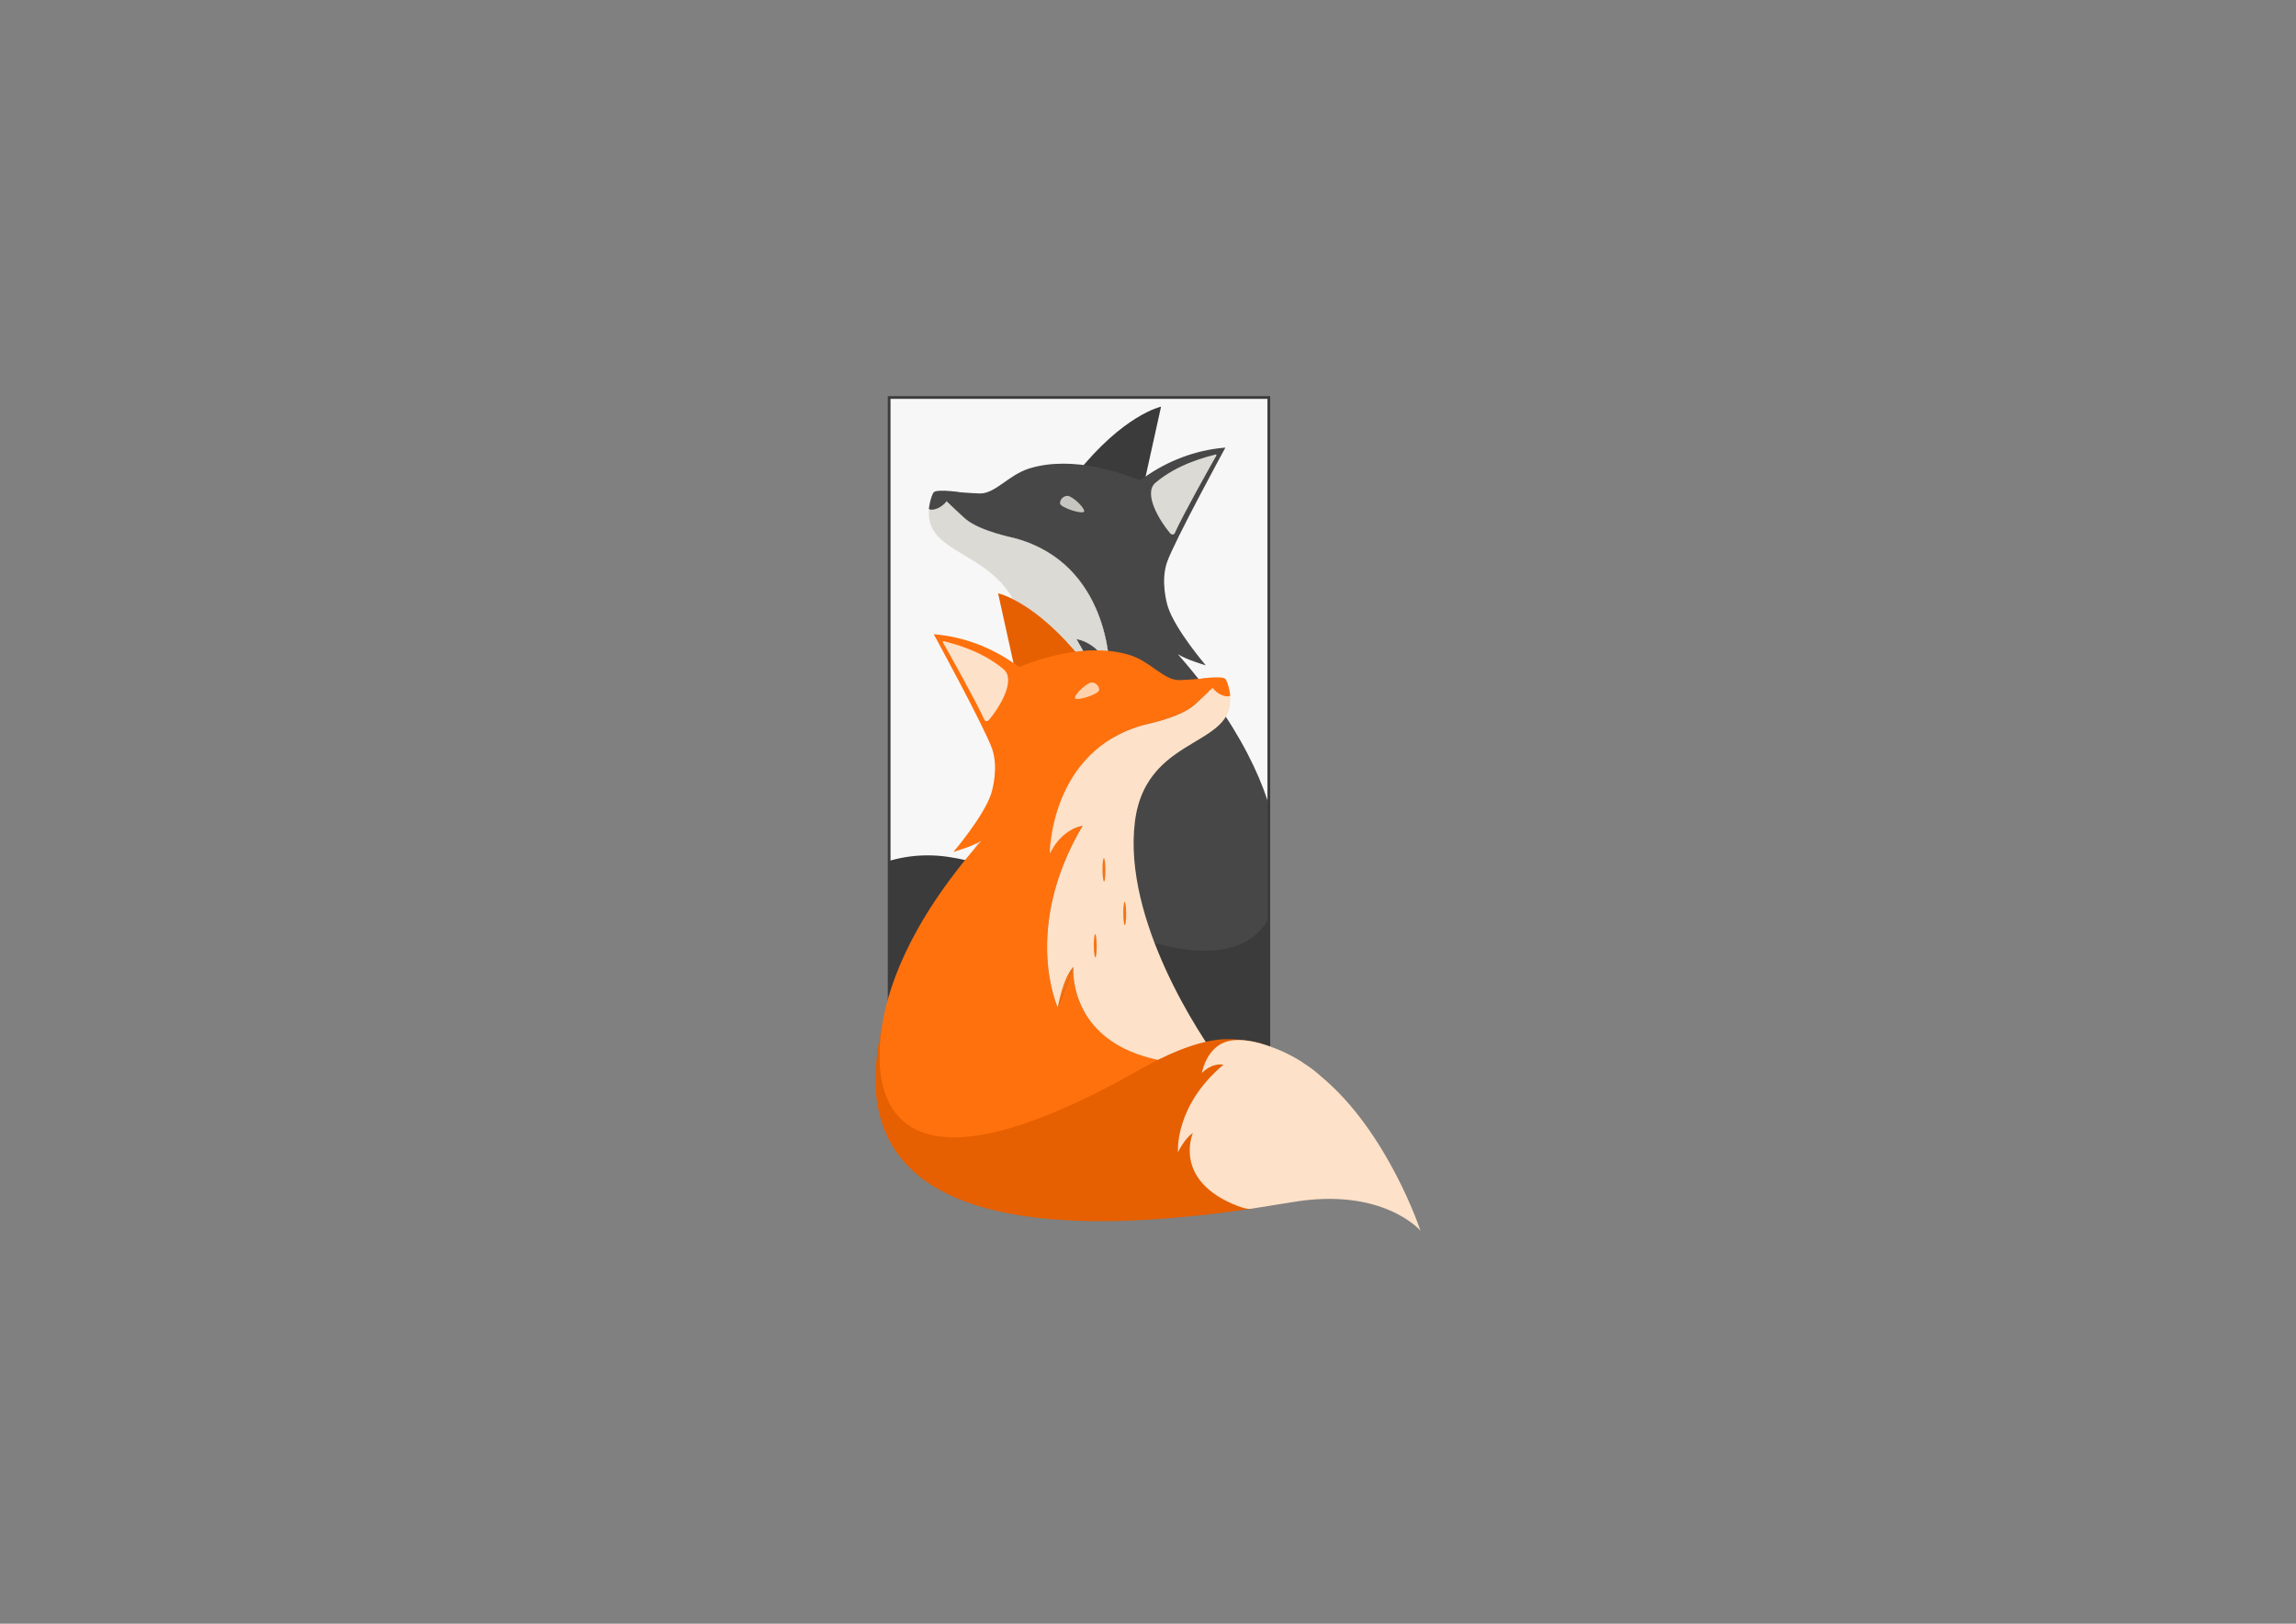 <?xml version="1.0" encoding="UTF-8"?>
<svg id="Layer_1" data-name="Layer 1" xmlns="http://www.w3.org/2000/svg" xmlns:xlink="http://www.w3.org/1999/xlink" viewBox="0 0 841.89 595.28">
  <rect x="0" y="0" width="841.89" height="595.28" fill="#808080" stroke="none"/>
  <defs>
    <style>
      .cls-1 {
        fill: #474747;
      }

      .cls-1, .cls-2, .cls-3, .cls-4, .cls-5, .cls-6, .cls-7, .cls-8, .cls-9, .cls-10 {
        stroke-width: 0px;
      }

      .cls-11 {
        stroke: #3b3b3b;
        stroke-miterlimit: 10;
      }

      .cls-11, .cls-4 {
        fill: none;
      }

      .cls-2 {
        fill: #fde1c8;
      }

      .cls-3 {
        fill: #f7f7f7;
      }

      .cls-5 {
        fill: #f47414;
      }

      .cls-6 {
        fill: #dcdad4;
      }

      .cls-7 {
        fill: #3b3b3b;
      }

      .cls-8 {
        fill: #fffdf5;
        opacity: .69;
      }

      .cls-9 {
        fill: #e65f00;
      }

      .cls-12 {
        clip-path: url(#clippath);
      }

      .cls-10 {
        fill: #ff710d;
      }
    </style>
    <clipPath id="clippath">
      <rect class="cls-4" x="325.88" y="144.08" width="139.49" height="259.42"/>
    </clipPath>
  </defs>
  <path class="cls-9" d="M324.24,372.32s0,.01,0,.03c-.22,1.01-.47,2.13-.73,3.34.37-2.05.7-3.3.73-3.38Z"/>
  <g class="cls-12">
    <rect class="cls-3" x="326.03" y="145.62" width="138.99" height="258.69"/>
    <rect class="cls-4" x="325.52" y="144.86" width="140.33" height="259.15"/>
    <g>
      <g>
        <path class="cls-7" d="M419.26,178.38l3.63-16.43,2.84-12.86s-13.66,2.85-31.04,24.65h0s24.57,4.65,24.57,4.65Z"/>
        <path class="cls-5" d="M388.57,335.54s.04-.08.07-.13c-.02.09-.03.13-.03.14,0,0-.01,0-.04-.01Z"/>
        <path class="cls-1" d="M466.23,337.05s18.14-36.94-33.78-96.57c0,0-.58-.66-.57-.67,0,0,0,0,0,0,3.07,2.05,10.24,4.1,10.24,4.1,0,0-11.2-13.09-13.88-21.45-.38-1.2-2.71-9.33-.33-16.3,2.58-7.53,21.41-42.06,21.41-42.06l-.49.04c-10.63.94-20.76,4.83-29.46,11.03-.86.6-1.46.94-1.68.86-5.53-2.34-24.16-9.25-40.26-4.29-7.6,2.35-12.55,9.34-18.23,9.17-7.37-.23-15.5-1.56-16.77-.14-.02.02-.04.04-.04.06,1.95-.41,9.03,7.4,11.94,9.69,5.44,4.28,16.69,6.5,17.77,6.79,34.66,9.35,34.66,47.3,34.66,47.3,0,0-3.44-8.62-12.07-10.35,22.42,37.95,9.14,66.69,9.14,66.69l-5.69-14.94s.75,8.24-4.2,16.85c-1.03.59-2.05,1.41-3.04,2.5-4.49,4.93-9.39,8.59-14.57,11.17-12.01,6-22.81,1.92-24.15,5.19-2.83,6.86,40.67,49.92,83.78,36.37,4.87-1.53,22.43-5.93,30.27-21.04Z"/>
        <path class="cls-5" d="M388.64,335.41c-.03.05-.05.09-.07.13.03.01.04.01.04.01,0-.01.01-.05.03-.14Z"/>
        <path class="cls-1" d="M352.14,189.7c13.82,16.83,26.78,16.29,34.72,24.5,16.32,16.88-20.2,68.64-29.49,106.99,14.04.18,22.44-3.65,33.52-15.83.99-1.09,2.01-1.91,3.04-2.5,4.95-8.61,4.2-16.85,4.2-16.85l5.69,14.94s13.29-28.74-9.14-66.69c8.62,1.72,12.07,10.35,12.07,10.35,0,0,0-37.95-34.66-47.3-1.09-.29-12.33-2.51-17.77-6.79-2.91-2.29-10-10.1-11.94-9.69-.97,1.37,5.5,3.71,9.75,8.87Z"/>
        <path class="cls-6" d="M423.72,176.94c8.36-7.05,18.91-9.47,21.95-10.31.25-.07.45.19.33.42-1.99,3.51-12.19,21.6-15.22,28.37-.32.72-1.2.69-1.71.09-3.7-4.32-10.07-14.6-5.36-18.57Z"/>
        <path class="cls-5" d="M388.64,335.41c-.03.05-.05.09-.07.13.03.01.04.01.04.01,0-.01.01-.05.03-.14Z"/>
        <path class="cls-6" d="M352.34,321.72c48.8-1.07,45.81-35.7,45.81-35.7h0c4.01,4.31,5.69,14.94,5.69,14.94,0,0,13.29-28.74-9.14-66.69,8.62,1.72,12.07,10.35,12.07,10.35,0,0,0-37.95-34.66-47.3-1.09-.29-12.33-2.51-17.77-6.79-2.91-2.29-10-10.1-11.94-9.69-.21.04-.35.17-.43.4-9.06,25.55,29.2,17.01,33.58,51.51,4.55,35.95-17.19,79.02-24.43,88.56l-5.32.04c2.15.28,4.33.41,6.5.38.03,0,.05,0,.05,0Z"/>
        <path class="cls-5" d="M388.61,335.55s.01-.05.03-.14c-.03.05-.05.09-.07.13.03.01.04.01.04.01Z"/>
        <path class="cls-1" d="M353.72,181.1c-.37-.76-10.06-1.86-11.26-.69-1.03,1.02-2.08,6.18-1.77,6.29,2.31.83,5.97-1.75,6.49-3.28.39-1.14,7.14-1.08,6.54-2.32Z"/>
        <ellipse class="cls-1" cx="386.89" cy="250.46" rx="4.28" ry=".53" transform="translate(133.23 635.27) rotate(-89.53)"/>
        <ellipse class="cls-1" cx="379.27" cy="266.44" rx="4.28" ry=".53" transform="translate(109.7 643.5) rotate(-89.53)"/>
        <ellipse class="cls-1" cx="390.08" cy="278.29" rx="4.28" ry=".53" transform="translate(108.57 666.06) rotate(-89.53)"/>
        <path class="cls-8" d="M388.68,184.55c-.01,1.53,8.86,4.39,8.87,2.85s-4.53-5.6-6.07-5.61-2.79,1.22-2.8,2.76Z"/>
      </g>
      <path class="cls-7" d="M375.71,395.48c-3.09-.46-12.8-24.94-20.26-40.98-.36,5.87-3.74,13.9-17.63,19.24,0,0-.01,0-.03.01-.81.3-1.64.56-2.48.78-.52.13-1.57.29-2.1.23,0,0-13.63-2.16-15.11-2.41-33.48-5.76-47.24,10.43-47.24,10.43,0,0,11.99-36.32,36.49-56.58,0,0,.02-.02.02-.02,1.7-1.58,3.7-3.11,5.92-4.54,1.56-1.14,3.75-2.42,6.4-3.64,8.74-4,18.48-5.26,27.98-3.86,9.4,1.38,15.7,3.84,23.07,7.91.16.05.31.12.46.21,104.48,60.12,99.77.47,97.01-14.94,5.38,25.2,58.96,110.6-92.51,88.17Z"/>
    </g>
  </g>
  <rect class="cls-11" x="326.03" y="145.73" width="139.22" height="258.35"/>
  <g>
    <g>
      <path class="cls-9" d="M372.45,246.81l-3.63-16.43-2.84-12.86s13.66,2.85,31.04,24.65h0s-24.57,4.65-24.57,4.65Z"/>
      <path class="cls-5" d="M403.1,403.98s-.01-.05-.03-.14c.03.05.05.09.07.13-.03.01-.04.01-.04.01Z"/>
      <path class="cls-10" d="M325.48,405.47s-18.14-36.94,33.78-96.57c0,0,.58-.66.57-.67,0,0,0,0,0,0-3.07,2.05-10.24,4.1-10.24,4.1,0,0,11.2-13.09,13.88-21.45.38-1.2,2.71-9.33.33-16.3-2.58-7.53-21.41-42.06-21.41-42.06l.49.04c10.63.94,20.76,4.83,29.46,11.03.86.6,1.46.94,1.68.86,5.53-2.34,24.16-9.25,40.26-4.29,7.6,2.35,12.55,9.34,18.23,9.17,7.37-.23,15.5-1.56,16.77-.14.02.02.04.04.04.06-1.95-.41-9.03,7.4-11.94,9.69-5.44,4.28-16.69,6.5-17.77,6.79-34.66,9.35-34.66,47.3-34.66,47.3,0,0,3.44-8.62,12.07-10.35-22.42,37.95-9.14,66.69-9.14,66.69l5.69-14.94s-.75,8.24,4.2,16.85c1.03.59,2.05,1.41,3.04,2.5,4.49,4.93,9.39,8.59,14.57,11.17,12.01,6,22.81,1.92,24.15,5.19,2.83,6.86-40.67,49.92-83.78,36.37-4.87-1.53-22.43-5.93-30.27-21.04Z"/>
      <path class="cls-5" d="M403.07,403.83c.03.05.05.09.07.13-.03.01-.04.01-.04.01,0-.01-.01-.05-.03-.14Z"/>
      <path class="cls-5" d="M439.57,258.12c-13.82,16.83-26.78,16.29-34.72,24.5-16.32,16.88,25.4,69.17,34.69,107.52-14.04.18-27.65-4.18-38.73-16.36-.99-1.09-2.01-1.91-3.04-2.5-4.95-8.61-4.2-16.85-4.2-16.85l-5.69,14.94s-13.29-28.74,9.14-66.69c-8.62,1.72-12.07,10.35-12.07,10.35,0,0,0-37.95,34.66-47.3,1.09-.29,12.33-2.51,17.77-6.79,2.91-2.29,10-10.1,11.94-9.69.97,1.37-5.5,3.71-9.75,8.87Z"/>
      <path class="cls-2" d="M367.99,245.36c-8.36-7.05-18.91-9.47-21.95-10.31-.25-.07-.45.19-.33.42,1.99,3.51,12.19,21.6,15.22,28.37.32.72,1.2.69,1.71.09,3.7-4.32,10.07-14.6,5.36-18.57Z"/>
      <path class="cls-5" d="M403.07,403.83c.03.05.05.09.07.13-.03.01-.04.01-.04.01,0-.01-.01-.05-.03-.14Z"/>
      <path class="cls-2" d="M439.37,390.14c-48.8-1.07-45.81-35.7-45.81-35.7h0c-4.01,4.31-5.69,14.94-5.69,14.94,0,0-13.29-28.74,9.14-66.69-8.62,1.72-12.07,10.35-12.07,10.35,0,0,0-37.95,34.66-47.3,1.09-.29,12.33-2.51,17.77-6.79,2.91-2.29,10-10.1,11.94-9.69.21.04.35.17.43.4,9.06,25.55-29.2,17.01-33.58,51.51-4.55,35.95,24.03,78.86,31.27,88.4l-1.51.2c-2.15.28-4.33.41-6.5.38-.03,0-.05,0-.05,0Z"/>
      <path class="cls-5" d="M403.1,403.98s-.01-.05-.03-.14c.03.05.05.09.07.13-.03.01-.04.01-.04.01Z"/>
      <path class="cls-10" d="M437.99,249.53c.37-.76,10.06-1.86,11.26-.69,1.03,1.02,2.08,6.18,1.77,6.29-2.31.83-5.97-1.75-6.49-3.28-.39-1.14-7.14-1.08-6.54-2.32Z"/>
      <ellipse class="cls-5" cx="404.82" cy="318.89" rx=".53" ry="4.28" transform="translate(-2.62 3.36) rotate(-.47)"/>
      <ellipse class="cls-5" cx="412.44" cy="334.86" rx=".53" ry="4.28" transform="translate(-2.76 3.42) rotate(-.47)"/>
      <ellipse class="cls-5" cx="401.63" cy="346.72" rx=".53" ry="4.28" transform="translate(-2.85 3.33) rotate(-.47)"/>
      <path class="cls-8" d="M403.04,252.97c.01,1.53-8.86,4.39-8.87,2.85-.01-1.53,4.53-5.6,6.07-5.61s2.79,1.22,2.8,2.76Z"/>
    </g>
    <g>
      <path class="cls-9" d="M444.46,409.25c-4.86.84,19.59,33.11,15.03,33.79-151.46,22.43-141.37-42.1-135.99-67.3-2.76,15.41-7.47,75.06,97.01,14.94.15-.09.3-.16.46-.21,9.91-5.48,20.9-9.49,28.7-9.49,4.83,0,9.37.57,13.28,1.76"/>
      <path class="cls-2" d="M520.86,451.2s-13.76-16.19-47.24-10.43c-1.47.25-15.11,2.41-15.11,2.41-.53.06-1.58-.1-2.1-.23-.84-.21-1.67-.47-2.48-.78-.02,0-.03-.01-.03-.01-24.19-9.3-16.5-26.75-16.5-26.75-1.47.9-2.83,2.65-3.83,4.18-1,1.53-1.63,2.83-1.63,2.83,0,0-1.42-16.92,16.68-32.09-4.62-.68-7.91,3.07-7.91,3.07.12-.74,1.89-9.88,9.8-11.74,8.82-2.06,22.91,4.73,27.92,8.39,2.22,1.43,4.22,2.96,5.92,4.54,0,0,.01.01.02.02,24.5,20.26,36.49,56.58,36.49,56.58Z"/>
    </g>
  </g>
</svg>